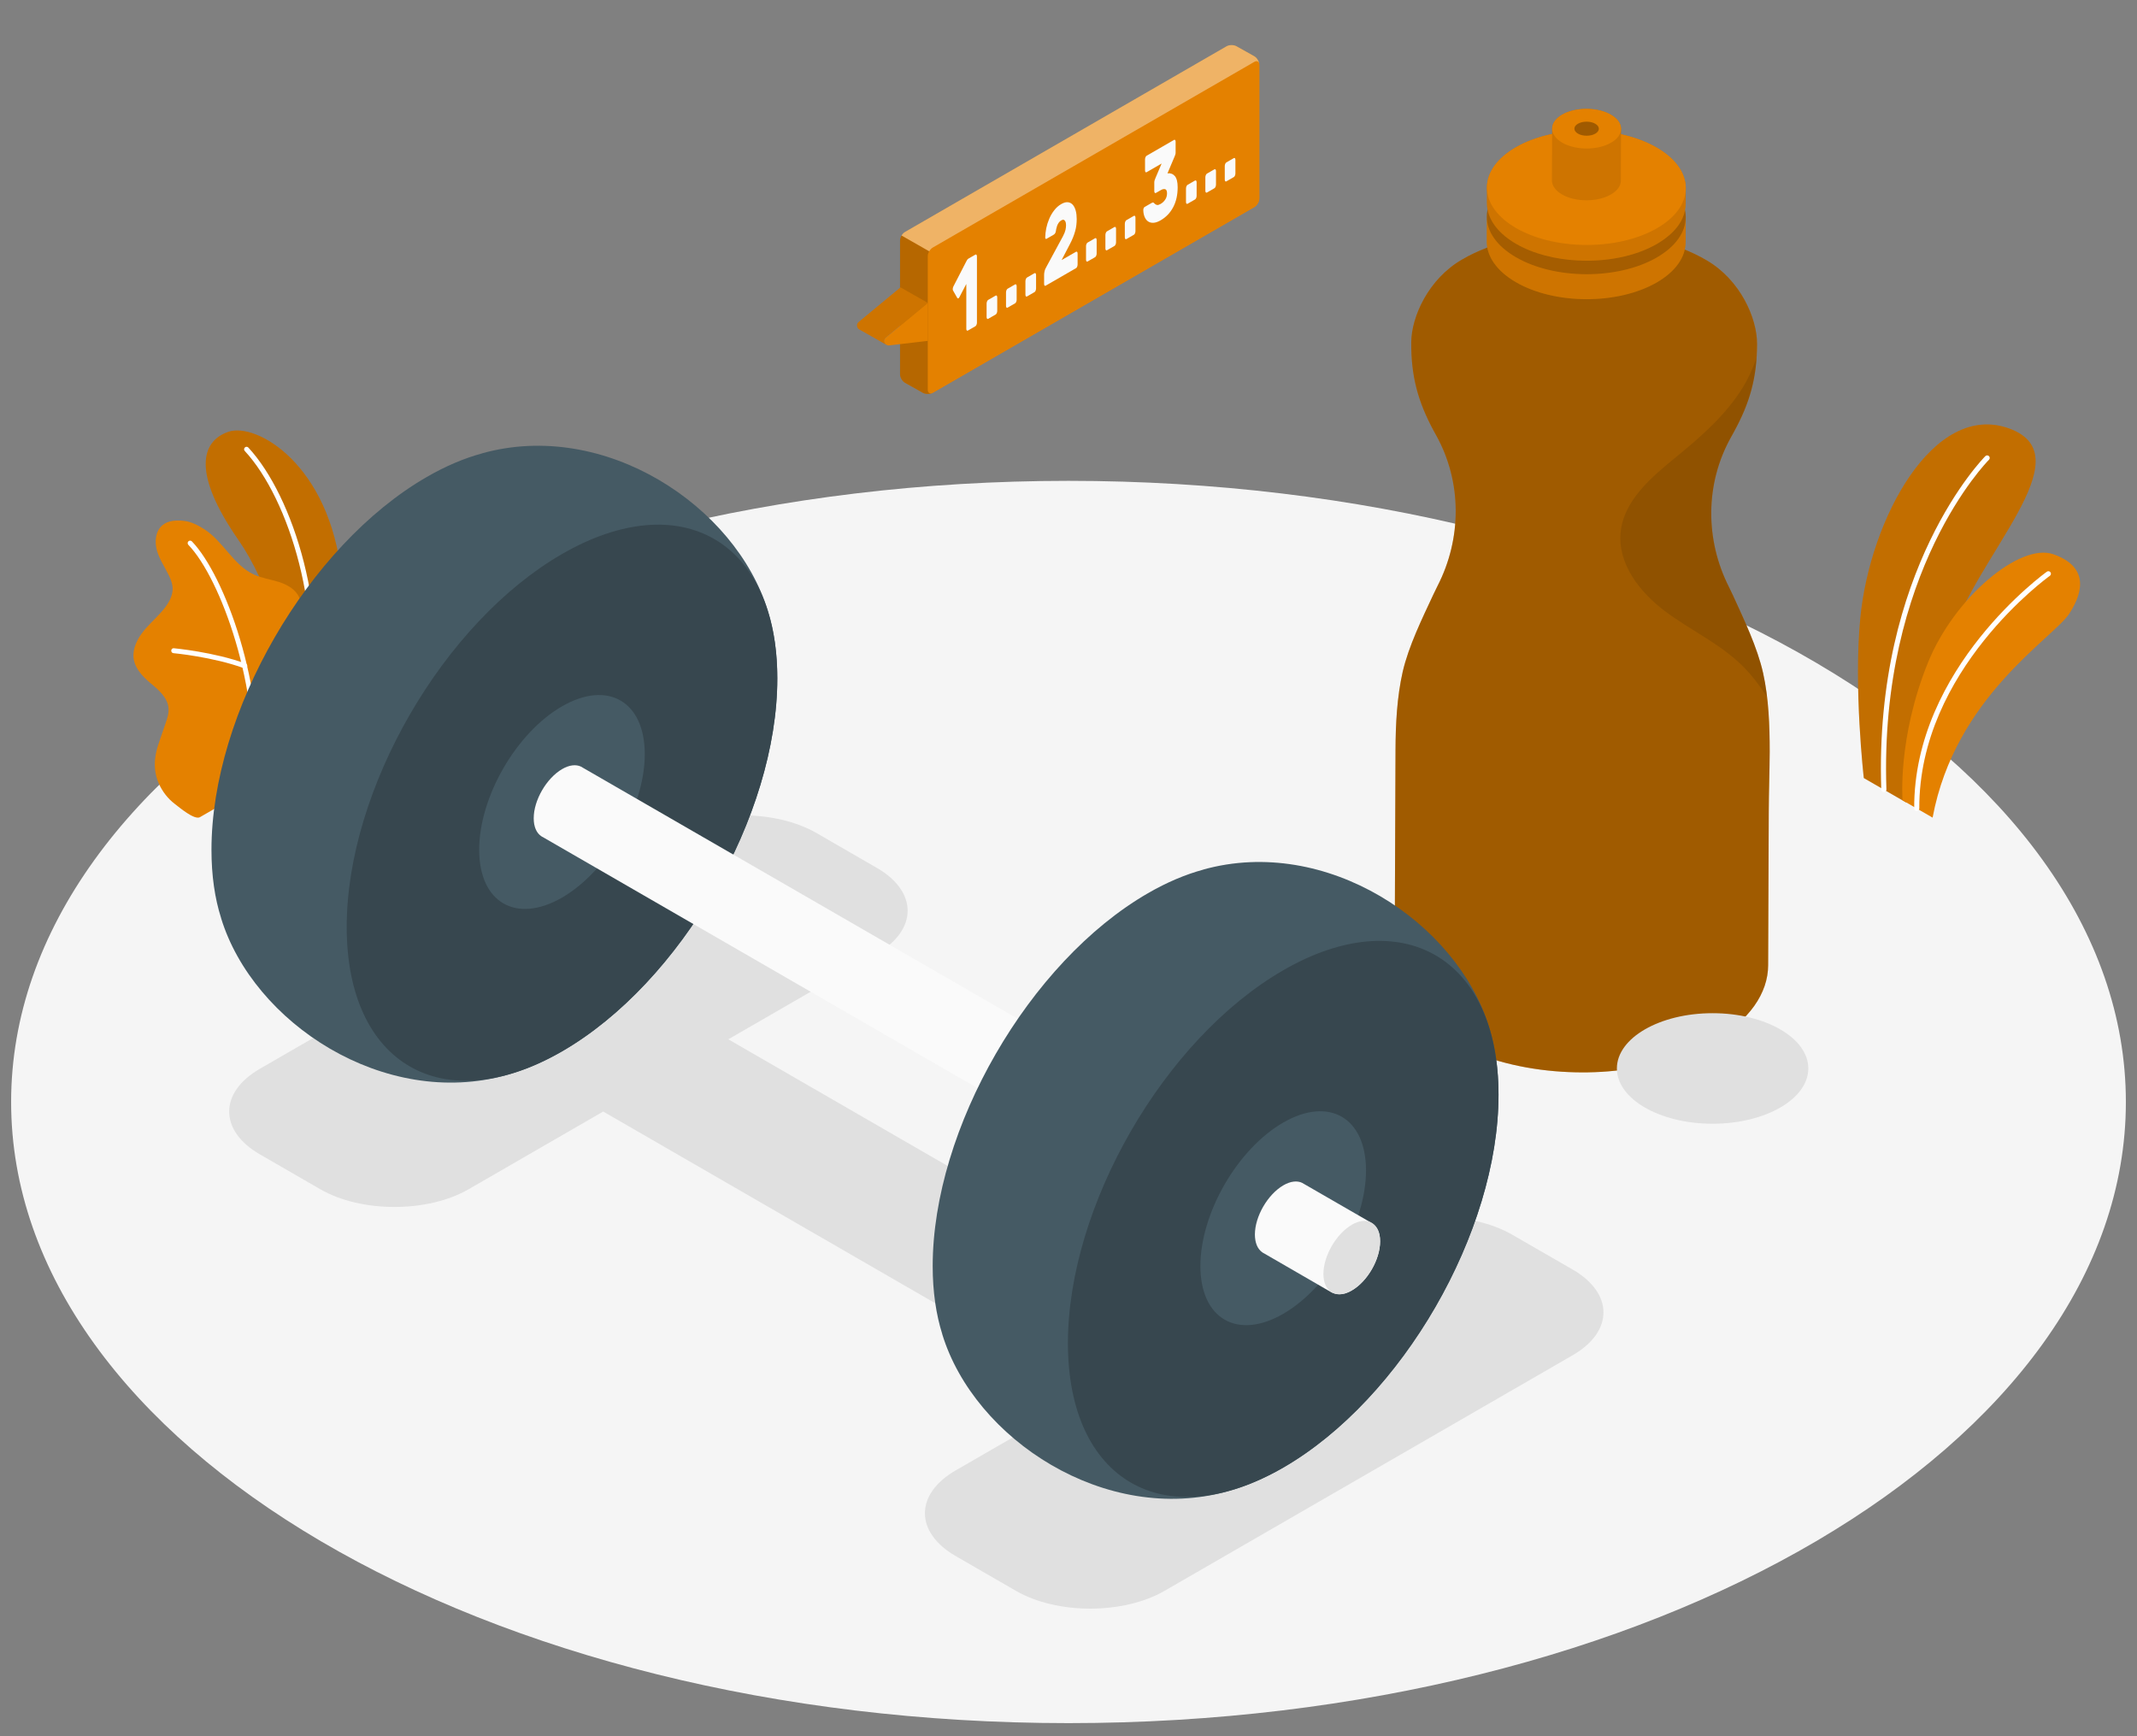 <svg width="96" height="78" viewBox="0 0 96 78" fill="none" xmlns="http://www.w3.org/2000/svg">
<rect x="0" y="0" width="96" height="78" fill="#808080" stroke="none"/>
<g id="Frame" clip-path="url(#clip0_881_6398)">
<path id="Floor_1_" d="M48 77.412C74.234 77.412 95.5 64.918 95.5 49.507C95.5 34.096 74.234 21.602 48 21.602C21.767 21.602 0.5 34.096 0.5 49.507C0.5 64.918 21.767 77.412 48 77.412Z" fill="#F5F5F5"/>
<g id="Water_2_">
<g id="XMLID_18_">
<path id="Vector" d="M79.205 30.244C78.946 29.082 78.347 27.839 77.853 26.754C77.795 26.626 77.733 26.501 77.67 26.373C76.589 24.24 76.596 21.716 77.767 19.631C77.807 19.559 77.849 19.487 77.886 19.416C78.614 18.091 78.929 16.955 78.932 15.447C78.936 14.297 78.183 12.578 76.666 11.694C76.336 11.5 75.984 11.33 75.615 11.184C74.933 10.908 74.472 10.259 74.476 9.519L74.483 7.464L67.906 7.438L67.899 9.493C67.896 10.233 67.43 10.878 66.746 11.149C66.375 11.293 66.02 11.46 65.691 11.653C64.167 12.523 63.401 14.236 63.397 15.387C63.388 16.894 63.691 18.033 64.41 19.364C64.448 19.432 64.485 19.499 64.522 19.566C65.681 21.663 65.672 24.193 64.577 26.325C64.513 26.452 64.45 26.578 64.392 26.705C63.889 27.786 63.279 29.024 63.012 30.184C62.757 31.311 62.694 32.52 62.69 33.724L62.652 43.295C62.648 44.538 63.462 45.782 65.097 46.735C66.433 47.512 68.114 47.978 69.852 48.124C70.64 48.191 71.443 48.196 72.227 48.133C73.961 47.992 75.627 47.544 76.96 46.781C78.602 45.842 79.426 44.606 79.43 43.367L79.458 36.444C79.461 35.581 79.495 34.679 79.5 33.779C79.5 32.573 79.454 31.367 79.205 30.244Z" fill="#E48100"/>
<path id="Vector_2" opacity="0.3" d="M79.205 30.244C78.946 29.082 78.347 27.839 77.853 26.754C77.795 26.626 77.733 26.501 77.67 26.373C76.589 24.24 76.596 21.716 77.767 19.631C77.807 19.559 77.849 19.487 77.886 19.416C78.614 18.091 78.929 16.955 78.932 15.447C78.936 14.297 78.183 12.578 76.666 11.694C76.336 11.5 75.984 11.33 75.615 11.184C74.933 10.908 74.472 10.259 74.476 9.519L74.483 7.464L67.906 7.438L67.899 9.493C67.896 10.233 67.43 10.878 66.746 11.149C66.375 11.293 66.02 11.46 65.691 11.653C64.167 12.523 63.401 14.236 63.397 15.387C63.388 16.894 63.691 18.033 64.41 19.364C64.448 19.432 64.485 19.499 64.522 19.566C65.681 21.663 65.672 24.193 64.577 26.325C64.513 26.452 64.45 26.578 64.392 26.705C63.889 27.786 63.279 29.024 63.012 30.184C62.757 31.311 62.694 32.52 62.69 33.724L62.652 43.295C62.648 44.538 63.462 45.782 65.097 46.735C66.433 47.512 68.114 47.978 69.852 48.124C70.64 48.191 71.443 48.196 72.227 48.133C73.961 47.992 75.627 47.544 76.96 46.781C78.602 45.842 79.426 44.606 79.43 43.367L79.458 36.444C79.461 35.581 79.495 34.679 79.5 33.779C79.5 32.573 79.454 31.367 79.205 30.244Z" fill="black"/>
<path id="Vector_3" opacity="0.1" d="M77.768 19.631C77.807 19.559 77.849 19.487 77.886 19.415C78.512 18.276 78.832 17.274 78.909 16.057C78.758 16.532 78.545 16.994 78.285 17.416C77.531 18.636 76.432 19.601 75.321 20.51C74.194 21.43 72.941 22.477 72.802 23.924C72.668 25.325 73.656 26.598 74.781 27.447C75.906 28.293 77.221 28.892 78.232 29.871C78.672 30.297 79.039 30.789 79.377 31.302C79.336 30.944 79.282 30.59 79.206 30.244C78.946 29.082 78.348 27.839 77.854 26.753C77.796 26.626 77.733 26.501 77.671 26.373C76.59 24.239 76.597 21.716 77.768 19.631Z" fill="black"/>
<g id="Group">
<path id="XMLID_23_" d="M66.792 9.733L66.788 10.839C66.781 11.498 67.217 12.164 68.091 12.674C69.831 13.687 72.658 13.699 74.411 12.699C74.845 12.449 75.177 12.159 75.395 11.848C75.613 11.542 75.722 11.213 75.724 10.881L75.729 9.758C75.729 9.659 75.722 9.559 75.696 9.459C75.59 8.9 75.168 8.355 74.432 7.928C74.411 7.915 74.388 7.903 74.367 7.894C72.619 6.915 69.838 6.917 68.112 7.903C67.372 8.325 66.941 8.865 66.832 9.42C66.802 9.524 66.792 9.629 66.792 9.733Z" fill="#E48100"/>
<path id="XMLID_22_" opacity="0.1" d="M66.792 9.733L66.788 10.839C66.781 11.498 67.217 12.164 68.091 12.674C69.831 13.687 72.658 13.699 74.411 12.699C74.845 12.449 75.177 12.159 75.395 11.848C75.613 11.542 75.722 11.213 75.724 10.881L75.729 9.758C75.729 9.659 75.722 9.559 75.696 9.459C75.59 8.9 75.168 8.355 74.432 7.928C74.411 7.915 74.388 7.903 74.367 7.894C72.619 6.915 69.838 6.917 68.112 7.903C67.372 8.325 66.941 8.865 66.832 9.42C66.802 9.524 66.792 9.629 66.792 9.733Z" fill="black"/>
<path id="XMLID_21_" opacity="0.2" d="M74.411 11.577C76.16 10.577 76.167 8.944 74.425 7.928C72.683 6.915 69.856 6.903 68.107 7.903C66.358 8.903 66.351 10.538 68.093 11.551C69.835 12.565 72.662 12.576 74.411 11.577Z" fill="black"/>
<path id="XMLID_20_" d="M66.797 8.441L66.795 9.106C66.795 9.211 66.802 9.315 66.827 9.419C66.934 9.976 67.361 10.519 68.096 10.948C68.875 11.402 69.872 11.653 70.886 11.702C72.148 11.767 73.446 11.525 74.416 10.969C74.85 10.718 75.177 10.433 75.399 10.122C75.552 9.911 75.647 9.686 75.692 9.459C75.717 9.359 75.726 9.255 75.726 9.155L75.729 8.468C75.731 7.805 75.3 7.144 74.43 6.636C74.351 6.592 74.274 6.548 74.191 6.509C72.438 5.62 69.779 5.655 68.11 6.611C67.235 7.116 66.795 7.777 66.797 8.441Z" fill="#E48100"/>
<path id="XMLID_19_" opacity="0.1" d="M66.797 8.441L66.795 9.106C66.795 9.211 66.802 9.315 66.827 9.419C66.934 9.976 67.361 10.519 68.096 10.948C68.875 11.402 69.872 11.653 70.886 11.702C72.148 11.767 73.446 11.525 74.416 10.969C74.85 10.718 75.177 10.433 75.399 10.122C75.552 9.911 75.647 9.686 75.692 9.459C75.717 9.359 75.726 9.255 75.726 9.155L75.729 8.468C75.731 7.805 75.3 7.144 74.43 6.636C74.351 6.592 74.274 6.548 74.191 6.509C72.438 5.62 69.779 5.655 68.11 6.611C67.235 7.116 66.795 7.777 66.797 8.441Z" fill="black"/>
<path id="Vector_4" d="M66.797 8.419C66.792 9.839 68.787 10.996 71.255 11.005C73.722 11.015 75.726 9.874 75.731 8.454C75.736 7.035 73.741 5.878 71.273 5.868C68.808 5.859 66.802 7 66.797 8.419Z" fill="#E48100"/>
</g>
</g>
<path id="XMLID_17_" d="M69.726 5.784L69.717 8.096C69.717 8.133 69.719 8.168 69.728 8.205C69.765 8.398 69.914 8.586 70.169 8.734C70.438 8.892 70.784 8.978 71.136 8.994C71.575 9.017 72.022 8.934 72.358 8.741C72.509 8.655 72.623 8.555 72.699 8.449C72.753 8.375 72.785 8.298 72.801 8.219C72.811 8.184 72.813 8.15 72.813 8.115L72.822 5.793C72.822 5.564 72.674 5.334 72.372 5.158C72.344 5.141 72.319 5.128 72.289 5.114C71.681 4.805 70.76 4.817 70.18 5.148C69.879 5.325 69.726 5.554 69.726 5.784Z" fill="#E48100"/>
<path id="XMLID_8_" opacity="0.1" d="M69.726 5.784L69.717 8.096C69.717 8.133 69.719 8.168 69.728 8.205C69.765 8.398 69.914 8.586 70.169 8.734C70.438 8.892 70.784 8.978 71.136 8.994C71.575 9.017 72.022 8.934 72.358 8.741C72.509 8.655 72.623 8.555 72.699 8.449C72.753 8.375 72.785 8.298 72.801 8.219C72.811 8.184 72.813 8.15 72.813 8.115L72.822 5.793C72.822 5.564 72.674 5.334 72.372 5.158C72.344 5.141 72.319 5.128 72.289 5.114C71.681 4.805 70.76 4.817 70.18 5.148C69.879 5.325 69.726 5.554 69.726 5.784Z" fill="black"/>
<path id="Vector_5" d="M69.726 5.777C69.724 6.268 70.415 6.67 71.27 6.672C72.126 6.674 72.82 6.28 72.822 5.788C72.825 5.297 72.133 4.895 71.278 4.893C70.422 4.888 69.728 5.285 69.726 5.777Z" fill="#E48100"/>
<path id="Vector_6" opacity="0.5" d="M70.726 5.779C70.726 5.953 70.971 6.097 71.273 6.097C71.577 6.099 71.823 5.958 71.825 5.784C71.825 5.61 71.579 5.466 71.278 5.466C70.976 5.466 70.726 5.605 70.726 5.779Z" fill="#E48100"/>
<path id="Vector_7" opacity="0.3" d="M70.726 5.779C70.726 5.953 70.971 6.097 71.273 6.097C71.577 6.099 71.823 5.958 71.825 5.784C71.825 5.61 71.579 5.466 71.278 5.466C70.976 5.466 70.726 5.605 70.726 5.779Z" fill="black"/>
</g>
<path id="Shadow_2_" d="M76.934 50.484C79.309 50.484 81.234 49.373 81.234 48.001C81.234 46.63 79.309 45.518 76.934 45.518C74.56 45.518 72.635 46.63 72.635 48.001C72.635 49.373 74.56 50.484 76.934 50.484Z" fill="#E0E0E0"/>
<g id="Plants_2_">
<g id="XMLID_49_">
<path id="XMLID_52_" d="M85.625 36.049L83.727 34.954C83.727 34.954 83.263 30.891 83.572 27.745C84.006 23.324 86.862 18.003 90.269 19.254C93.676 20.503 88.707 25.007 87.6 28.757C86.495 32.506 85.625 36.049 85.625 36.049Z" fill="#E48100"/>
<path id="XMLID_51_" opacity="0.15" d="M85.625 36.049L83.727 34.954C83.727 34.954 83.263 30.891 83.572 27.745C84.006 23.324 86.862 18.003 90.269 19.254C93.676 20.503 88.707 25.007 87.6 28.757C86.495 32.506 85.625 36.049 85.625 36.049Z" fill="black"/>
<path id="XMLID_50_" d="M84.627 35.589C84.629 35.589 84.629 35.589 84.631 35.589C84.695 35.587 84.745 35.533 84.743 35.47C84.41 25.646 89.299 20.704 89.349 20.656C89.395 20.612 89.395 20.538 89.351 20.493C89.305 20.447 89.233 20.447 89.188 20.491C89.138 20.54 84.175 25.553 84.512 35.476C84.516 35.539 84.566 35.589 84.627 35.589Z" fill="white"/>
</g>
<g id="XMLID_46_">
<path id="XMLID_48_" d="M86.818 36.732L85.468 35.953C85.468 35.953 85.239 33.165 86.605 29.778C87.796 26.829 90.747 24.383 92.232 24.897C93.718 25.411 93.68 26.464 92.957 27.57C92.232 28.675 87.827 31.307 86.818 36.732Z" fill="#E48100"/>
<path id="XMLID_47_" d="M86.105 36.435C86.168 36.435 86.22 36.383 86.22 36.32C86.194 30.108 92.025 25.911 92.085 25.869C92.137 25.833 92.149 25.761 92.113 25.71C92.077 25.658 92.005 25.646 91.953 25.682C91.894 25.724 85.965 29.991 85.991 36.322C85.991 36.385 86.043 36.435 86.105 36.435Z" fill="white"/>
</g>
</g>
<g id="Plants_1_">
<g id="XMLID_39_">
<g id="XMLID_44_">
<path id="XMLID_45_" d="M13.167 34.295L14.766 33.371C14.766 33.371 15.718 29.416 15.34 25.855C14.806 20.851 11.512 18.967 10.26 19.399C9.007 19.831 8.645 21.287 10.718 24.268C11.94 26.026 13.442 29.689 13.167 34.295Z" fill="#E48100"/>
</g>
<g id="XMLID_42_" opacity="0.15">
<path id="XMLID_43_" d="M13.167 34.295L14.766 33.371C14.766 33.371 15.718 29.416 15.34 25.855C14.806 20.851 11.512 18.967 10.26 19.399C9.007 19.831 8.645 21.287 10.718 24.268C11.94 26.026 13.442 29.689 13.167 34.295Z" fill="black"/>
</g>
<g id="XMLID_40_">
<path id="XMLID_41_" d="M13.83 32.351C13.824 32.351 13.82 32.351 13.814 32.349C13.755 32.337 13.715 32.279 13.727 32.22C14.603 27.604 12.992 22.418 10.995 20.259C10.953 20.214 10.955 20.144 11.001 20.102C11.046 20.06 11.116 20.062 11.158 20.108C13.191 22.307 14.834 27.578 13.946 32.261C13.934 32.315 13.884 32.353 13.83 32.351Z" fill="white"/>
</g>
</g>
<g id="XMLID_32_">
<g id="XMLID_37_">
<path id="XMLID_38_" d="M8.977 36.714C8.724 36.843 8.053 36.268 7.866 36.127C7.545 35.888 7.293 35.559 7.131 35.193C6.944 34.767 6.914 34.321 7.002 33.864C7.048 33.627 7.125 33.398 7.205 33.172C7.283 32.948 7.358 32.723 7.436 32.5C7.512 32.279 7.589 32.052 7.571 31.819C7.535 31.351 7.139 31.003 6.777 30.704C6.376 30.372 5.964 29.939 5.996 29.38C6.02 28.948 6.265 28.558 6.55 28.231C6.834 27.904 7.169 27.622 7.428 27.275C7.615 27.026 7.766 26.729 7.755 26.419C7.747 26.226 7.677 26.04 7.593 25.865C7.414 25.491 7.169 25.142 7.054 24.744C6.936 24.346 6.98 23.858 7.3 23.593C7.563 23.376 7.938 23.362 8.276 23.402C8.589 23.438 8.89 23.595 9.156 23.762C10.021 24.302 10.477 25.381 11.401 25.809C11.757 25.975 12.155 26.026 12.53 26.146C12.904 26.265 13.283 26.479 13.44 26.839C13.752 27.548 13.066 28.37 13.273 29.117C13.456 29.778 14.075 30.059 14.4 30.662C14.541 30.927 14.563 31.224 14.523 31.523C14.455 32.026 14.362 32.393 14.091 32.943C13.868 33.397 13.237 34.257 13.237 34.257C13.237 34.257 9.015 36.694 8.977 36.714Z" fill="#E48100"/>
</g>
<g id="XMLID_35_">
<path id="XMLID_36_" d="M11.427 35.438C11.425 35.438 11.423 35.438 11.423 35.438C11.361 35.431 11.315 35.378 11.321 35.316C11.725 30.925 9.897 25.965 8.461 24.477C8.42 24.433 8.42 24.363 8.463 24.32C8.507 24.278 8.577 24.278 8.621 24.322C10.086 25.839 11.952 30.883 11.542 35.336C11.536 35.396 11.484 35.441 11.427 35.438Z" fill="white"/>
</g>
<g id="XMLID_33_">
<path id="XMLID_34_" d="M10.991 30.025C10.98 30.025 10.969 30.023 10.959 30.019C9.567 29.511 7.81 29.344 7.792 29.344C7.731 29.338 7.687 29.284 7.693 29.223C7.699 29.161 7.747 29.115 7.814 29.123C7.832 29.125 9.618 29.292 11.036 29.812C11.094 29.832 11.124 29.898 11.102 29.953C11.082 29.999 11.036 30.027 10.991 30.025Z" fill="white"/>
</g>
</g>
</g>
<g id="Group 14">
<path id="Shadow_1_" d="M45.644 71.472L42.931 69.906C41.09 68.843 41.09 67.122 42.931 66.059L48.977 62.569L27.097 49.936L21.052 53.427C19.211 54.489 16.229 54.489 14.388 53.427L11.676 51.861C9.835 50.798 9.835 49.077 11.676 48.014L30.017 37.425C31.858 36.363 34.84 36.363 36.681 37.425L39.393 38.992C41.234 40.054 41.234 41.775 39.393 42.838L32.717 46.691L54.597 59.324L61.273 55.471C63.113 54.408 66.095 54.408 67.936 55.471L70.651 57.037C72.492 58.099 72.492 59.821 70.651 60.883L52.31 71.472C50.469 72.534 47.484 72.534 45.644 71.472Z" fill="#E0E0E0"/>
<g id="Dumbbell_2_">
<g id="XMLID_28_">
<path id="XMLID_31_" d="M34.493 27.44C33.051 22.727 27.158 18.825 21.65 20.368L21.653 20.37C20.86 20.585 20.029 20.933 19.172 21.428C13.831 24.51 9.5 32.009 9.5 38.181C9.5 39.334 9.65 40.359 9.932 41.242H9.93C11.372 45.958 17.264 49.835 22.773 48.293H22.77C23.56 48.078 24.389 47.729 25.246 47.235C30.587 44.15 34.918 36.651 34.918 30.481C34.918 29.335 34.77 28.318 34.493 27.44Z" fill="#455A64"/>
<path id="XMLID_30_" d="M25.247 47.233C30.587 44.148 34.919 36.649 34.919 30.48C34.919 24.31 30.587 21.808 25.247 24.89C19.905 27.973 15.575 35.472 15.575 41.644C15.575 47.816 19.905 50.315 25.247 47.233Z" fill="#37474F"/>
<path id="XMLID_29_" d="M25.246 31.733C27.301 30.546 28.965 31.508 28.965 33.882C28.965 36.255 27.299 39.139 25.246 40.326C23.19 41.512 21.526 40.55 21.526 38.177C21.526 35.804 23.19 32.919 25.246 31.733Z" fill="#455A64"/>
<path id="Vector_8" d="M26.518 35.292C26.518 36.104 25.952 37.09 25.248 37.501C24.921 37.692 24.618 37.721 24.393 37.613C24.36 37.599 24.329 37.58 24.3 37.558C24.095 37.413 23.973 37.138 23.973 36.761C23.973 35.949 24.546 34.963 25.248 34.552C25.575 34.361 25.873 34.333 26.098 34.44L26.191 34.495C26.396 34.636 26.518 34.91 26.518 35.292Z" fill="#37474F"/>
</g>
<path id="Vector_9" d="M46.953 47.089C46.953 47.901 46.387 48.887 45.683 49.293C45.478 49.415 45.296 49.465 45.132 49.465C44.981 49.465 44.843 49.422 44.707 49.343L24.396 37.613C24.362 37.599 24.331 37.58 24.302 37.558C24.097 37.413 23.975 37.138 23.975 36.761C23.975 35.949 24.548 34.963 25.25 34.552C25.577 34.361 25.876 34.333 26.1 34.44L26.193 34.495L46.504 46.22C46.791 46.385 46.953 46.636 46.953 47.089Z" fill="#FAFAFA"/>
<g id="XMLID_24_">
<path id="XMLID_27_" d="M66.892 46.139C65.45 41.426 59.56 37.525 54.05 39.067L54.052 39.069C53.259 39.284 52.428 39.633 51.571 40.127C46.23 43.209 41.899 50.709 41.899 56.88C41.899 58.034 42.052 59.058 42.331 59.941H42.329C43.771 64.657 49.664 68.534 55.172 66.992H55.169C55.96 66.777 56.788 66.428 57.645 65.934C62.986 62.849 67.317 55.35 67.317 49.181C67.317 48.035 67.169 47.017 66.892 46.139Z" fill="#455A64"/>
<path id="XMLID_26_" d="M57.646 65.932C62.987 62.848 67.318 55.348 67.318 49.179C67.318 43.009 62.987 40.507 57.646 43.59C52.305 46.672 47.974 54.171 47.974 60.343C47.974 66.515 52.302 69.017 57.646 65.932Z" fill="#37474F"/>
<path id="XMLID_25_" d="M57.645 50.432C59.701 49.245 61.365 50.208 61.365 52.581C61.365 54.954 59.698 57.838 57.645 59.025C55.589 60.212 53.925 59.249 53.925 56.876C53.925 54.503 55.589 51.619 57.645 50.432Z" fill="#455A64"/>
<path id="Vector_10" d="M58.917 53.991C58.917 54.803 58.352 55.789 57.647 56.2C57.32 56.391 57.017 56.419 56.792 56.312C56.759 56.298 56.728 56.279 56.699 56.257C56.494 56.111 56.372 55.837 56.372 55.46C56.372 54.648 56.945 53.662 57.647 53.251C57.974 53.06 58.273 53.032 58.497 53.139L58.59 53.194C58.796 53.337 58.917 53.609 58.917 53.991Z" fill="#37474F"/>
</g>
<path id="Vector_11" d="M61.998 55.771C61.998 56.583 61.432 57.569 60.728 57.974C60.523 58.096 60.341 58.146 60.176 58.146C60.026 58.146 59.888 58.103 59.752 58.025L56.793 56.313C56.76 56.298 56.729 56.279 56.7 56.258C56.495 56.112 56.373 55.838 56.373 55.46C56.373 54.649 56.946 53.663 57.648 53.252C57.975 53.061 58.274 53.032 58.498 53.14L58.591 53.195L61.549 54.902C61.836 55.066 61.998 55.317 61.998 55.771Z" fill="#FAFAFA"/>
<path id="Vector_12" d="M61.998 55.764C61.998 56.575 61.432 57.561 60.727 57.972C60.4 58.163 60.097 58.192 59.873 58.084C59.839 58.07 59.808 58.051 59.779 58.029C59.574 57.884 59.452 57.609 59.452 57.232C59.452 56.42 60.025 55.434 60.727 55.023C61.054 54.832 61.353 54.804 61.577 54.911L61.67 54.966C61.876 55.109 61.998 55.382 61.998 55.764Z" fill="#E0E0E0"/>
</g>
</g>
<g id="Speach_Bubble_1_">
<g id="Group_2">
<path id="XMLID_7_" d="M55.102 2.08L40.657 10.421C40.533 10.493 40.434 10.664 40.434 10.808V16.816C40.434 16.957 40.533 17.13 40.658 17.2L41.457 17.648C41.581 17.718 41.782 17.718 41.903 17.646L56.349 9.304C56.472 9.233 56.572 9.061 56.572 8.918V2.91C56.572 2.769 56.472 2.595 56.346 2.526L55.548 2.078C55.425 2.008 55.225 2.01 55.102 2.08Z" fill="#E48100"/>
<path id="XMLID_6_" d="M41.68 17.516V11.508C41.68 11.367 41.78 11.194 41.903 11.122L56.348 2.78C56.472 2.709 56.572 2.766 56.572 2.91V8.916C56.572 9.057 56.472 9.23 56.348 9.302L41.903 17.644C41.78 17.715 41.68 17.658 41.68 17.516Z" fill="#E48100"/>
<path id="XMLID_5_" opacity="0.2" d="M41.903 17.644C41.784 17.714 41.569 17.716 41.455 17.646L40.657 17.198C40.533 17.128 40.431 16.957 40.431 16.816V10.808C40.431 10.734 40.459 10.652 40.503 10.581L41.744 11.29C41.702 11.359 41.678 11.437 41.678 11.508V17.515C41.68 17.646 41.772 17.72 41.903 17.644Z" fill="black"/>
<path id="XMLID_4_" opacity="0.4" d="M56.568 2.868C56.55 2.756 56.458 2.715 56.346 2.78L41.901 11.122C41.839 11.158 41.784 11.22 41.744 11.29L40.501 10.581C40.541 10.513 40.595 10.455 40.655 10.421L55.1 2.079C55.223 2.008 55.422 2.008 55.546 2.077L56.344 2.525C56.458 2.589 56.552 2.737 56.568 2.868Z" fill="white"/>
</g>
<g id="Group_3">
<path id="XMLID_3_" d="M39.822 15.492C39.683 15.408 38.635 14.818 38.599 14.799C38.496 14.735 38.46 14.583 38.556 14.48L40.452 12.911L41.678 13.608L39.782 15.177C39.691 15.278 39.729 15.424 39.822 15.492Z" fill="#E48100"/>
<path id="XMLID_2_" opacity="0.1" d="M39.822 15.492C39.683 15.408 38.635 14.818 38.599 14.799C38.496 14.735 38.46 14.583 38.556 14.48L40.452 12.911L41.678 13.608L39.782 15.177C39.691 15.278 39.729 15.424 39.822 15.492Z" fill="black"/>
<path id="XMLID_1_" d="M41.68 13.609L39.784 15.179C39.655 15.316 39.751 15.505 39.912 15.521L41.68 15.314V13.609Z" fill="#E48100"/>
</g>
<g id="Group_4">
<path id="Vector_13" d="M42.813 13.052C42.801 13.032 42.797 13.004 42.801 12.968C42.805 12.933 42.813 12.901 42.829 12.869L43.385 11.79C43.399 11.764 43.415 11.732 43.435 11.696C43.455 11.66 43.476 11.634 43.502 11.62L43.817 11.439C43.837 11.427 43.853 11.431 43.867 11.447C43.881 11.463 43.887 11.489 43.887 11.523V14.492C43.887 14.526 43.881 14.559 43.867 14.591C43.853 14.623 43.837 14.645 43.817 14.657L43.478 14.852C43.46 14.862 43.443 14.86 43.429 14.844C43.415 14.828 43.409 14.803 43.409 14.769V12.757L43.1 13.349C43.084 13.379 43.068 13.399 43.048 13.405C43.03 13.411 43.014 13.405 43.002 13.383L42.813 13.052Z" fill="#FAFAFA"/>
<path id="Vector_14" d="M44.799 13.964C44.799 13.998 44.793 14.032 44.779 14.064C44.765 14.095 44.749 14.117 44.729 14.129L44.39 14.325C44.373 14.335 44.355 14.332 44.341 14.316C44.327 14.301 44.321 14.275 44.321 14.241V13.639C44.321 13.606 44.327 13.572 44.341 13.54C44.355 13.508 44.37 13.486 44.39 13.474L44.729 13.279C44.747 13.269 44.765 13.271 44.779 13.287C44.793 13.303 44.799 13.329 44.799 13.363V13.964Z" fill="#FAFAFA"/>
<path id="Vector_15" d="M45.671 13.462C45.671 13.496 45.665 13.53 45.651 13.562C45.637 13.594 45.621 13.615 45.601 13.627L45.263 13.822C45.245 13.832 45.227 13.831 45.213 13.815C45.199 13.799 45.193 13.773 45.193 13.739V13.137C45.193 13.104 45.199 13.07 45.213 13.038C45.227 13.006 45.243 12.984 45.263 12.972L45.601 12.777C45.619 12.767 45.637 12.769 45.651 12.785C45.665 12.801 45.671 12.827 45.671 12.861V13.462Z" fill="#FAFAFA"/>
<path id="Vector_16" d="M46.543 12.958C46.543 12.992 46.535 13.026 46.523 13.058C46.509 13.09 46.493 13.111 46.473 13.123L46.135 13.319C46.117 13.329 46.099 13.327 46.085 13.311C46.071 13.295 46.065 13.269 46.065 13.235V12.634C46.065 12.6 46.073 12.566 46.085 12.534C46.099 12.502 46.115 12.48 46.135 12.468L46.473 12.273C46.491 12.263 46.509 12.265 46.523 12.281C46.537 12.297 46.543 12.323 46.543 12.357V12.958Z" fill="#FAFAFA"/>
<path id="Vector_17" d="M48.369 9.844C48.369 9.934 48.363 10.021 48.353 10.111C48.343 10.199 48.325 10.29 48.3 10.382C48.274 10.475 48.242 10.571 48.202 10.671C48.162 10.77 48.112 10.876 48.053 10.987L47.69 11.684L48.339 11.31C48.357 11.3 48.375 11.302 48.389 11.318C48.403 11.334 48.409 11.36 48.409 11.393V11.881C48.409 11.915 48.401 11.949 48.389 11.981C48.377 12.013 48.359 12.035 48.339 12.047L46.973 12.835C46.953 12.847 46.937 12.843 46.923 12.827C46.91 12.811 46.904 12.785 46.904 12.752V12.355C46.904 12.306 46.91 12.254 46.922 12.198C46.933 12.142 46.951 12.09 46.979 12.041L47.752 10.611C47.812 10.495 47.849 10.402 47.865 10.326C47.881 10.25 47.889 10.183 47.889 10.121C47.889 10.099 47.887 10.071 47.883 10.035C47.879 9.999 47.869 9.968 47.853 9.938C47.837 9.908 47.816 9.888 47.788 9.876C47.76 9.864 47.72 9.874 47.672 9.902C47.624 9.93 47.585 9.968 47.555 10.013C47.525 10.059 47.501 10.107 47.485 10.153C47.469 10.199 47.457 10.244 47.449 10.286C47.441 10.328 47.435 10.36 47.433 10.382C47.425 10.43 47.411 10.466 47.393 10.489C47.376 10.513 47.354 10.533 47.33 10.547L47.011 10.73C46.995 10.74 46.981 10.736 46.971 10.724C46.959 10.71 46.955 10.691 46.955 10.663C46.957 10.533 46.973 10.396 47.001 10.252C47.031 10.109 47.075 9.968 47.135 9.828C47.194 9.689 47.268 9.563 47.358 9.448C47.447 9.332 47.551 9.239 47.672 9.169C47.786 9.103 47.887 9.075 47.973 9.085C48.061 9.095 48.132 9.133 48.192 9.199C48.25 9.265 48.295 9.354 48.325 9.466C48.355 9.577 48.369 9.703 48.369 9.844Z" fill="#FAFAFA"/>
<path id="Vector_18" d="M49.265 11.387C49.265 11.421 49.259 11.455 49.245 11.487C49.231 11.519 49.215 11.541 49.196 11.553L48.857 11.748C48.839 11.758 48.821 11.756 48.807 11.74C48.793 11.724 48.787 11.698 48.787 11.664V11.063C48.787 11.029 48.793 10.995 48.807 10.963C48.821 10.931 48.837 10.909 48.857 10.898L49.196 10.702C49.214 10.692 49.231 10.694 49.245 10.71C49.259 10.726 49.265 10.752 49.265 10.786V11.387Z" fill="#FAFAFA"/>
<path id="Vector_19" d="M50.136 10.883C50.136 10.917 50.13 10.951 50.116 10.983C50.102 11.015 50.086 11.037 50.066 11.049L49.727 11.244C49.709 11.254 49.691 11.252 49.678 11.236C49.664 11.22 49.658 11.194 49.658 11.16V10.559C49.658 10.525 49.664 10.491 49.678 10.459C49.691 10.428 49.707 10.406 49.727 10.394L50.066 10.198C50.084 10.188 50.102 10.191 50.116 10.206C50.13 10.222 50.136 10.248 50.136 10.282V10.883Z" fill="#FAFAFA"/>
<path id="Vector_20" d="M51.008 10.382C51.008 10.415 51 10.449 50.988 10.481C50.974 10.513 50.958 10.535 50.938 10.547L50.599 10.742C50.582 10.752 50.564 10.75 50.55 10.734C50.536 10.718 50.53 10.692 50.53 10.658V10.057C50.53 10.023 50.538 9.989 50.55 9.957C50.564 9.926 50.58 9.904 50.599 9.892L50.938 9.697C50.956 9.687 50.974 9.689 50.988 9.704C51.002 9.72 51.008 9.746 51.008 9.78V10.382Z" fill="#FAFAFA"/>
<path id="Vector_21" d="M52.742 6.285C52.76 6.275 52.778 6.277 52.792 6.293C52.806 6.309 52.812 6.335 52.812 6.369V6.857C52.812 6.891 52.806 6.925 52.794 6.958C52.782 6.992 52.77 7.022 52.76 7.046L52.447 7.787C52.581 7.771 52.691 7.811 52.776 7.908C52.86 8.006 52.904 8.173 52.904 8.412C52.904 8.759 52.836 9.057 52.702 9.31C52.569 9.563 52.38 9.758 52.139 9.898C52.015 9.969 51.906 10.007 51.808 10.009C51.713 10.013 51.633 9.989 51.567 9.942C51.502 9.894 51.452 9.826 51.416 9.736C51.38 9.649 51.362 9.547 51.36 9.436C51.36 9.408 51.366 9.382 51.376 9.354C51.388 9.328 51.4 9.31 51.416 9.3L51.743 9.113C51.778 9.093 51.806 9.091 51.826 9.109C51.844 9.127 51.866 9.147 51.89 9.167C51.914 9.187 51.944 9.201 51.98 9.209C52.017 9.217 52.069 9.201 52.139 9.161C52.222 9.113 52.29 9.049 52.344 8.968C52.398 8.888 52.426 8.794 52.426 8.687C52.426 8.579 52.398 8.518 52.344 8.5C52.29 8.482 52.221 8.498 52.139 8.546L51.924 8.669C51.904 8.681 51.888 8.677 51.874 8.661C51.86 8.645 51.854 8.619 51.854 8.585V8.191C51.854 8.157 51.86 8.123 51.872 8.09C51.884 8.056 51.896 8.024 51.908 7.996L52.183 7.347L51.508 7.737C51.49 7.747 51.472 7.745 51.458 7.729C51.444 7.713 51.438 7.687 51.438 7.653V7.164C51.438 7.13 51.444 7.096 51.458 7.064C51.472 7.032 51.488 7.01 51.508 6.998L52.742 6.285Z" fill="#FAFAFA"/>
<path id="Vector_22" d="M53.756 8.795C53.756 8.828 53.748 8.862 53.736 8.894C53.722 8.926 53.706 8.948 53.686 8.96L53.347 9.155C53.33 9.165 53.312 9.163 53.298 9.147C53.284 9.131 53.278 9.105 53.278 9.071V8.47C53.278 8.436 53.286 8.402 53.298 8.37C53.312 8.339 53.328 8.317 53.347 8.305L53.686 8.11C53.704 8.1 53.722 8.102 53.736 8.118C53.75 8.133 53.756 8.159 53.756 8.193V8.795Z" fill="#FAFAFA"/>
<path id="Vector_23" d="M54.626 8.291C54.626 8.325 54.618 8.358 54.606 8.39C54.592 8.422 54.576 8.444 54.556 8.456L54.218 8.651C54.2 8.661 54.182 8.659 54.168 8.643C54.154 8.627 54.148 8.601 54.148 8.568V7.966C54.148 7.932 54.156 7.898 54.168 7.867C54.182 7.835 54.198 7.813 54.218 7.801L54.556 7.606C54.574 7.596 54.592 7.598 54.606 7.614C54.62 7.63 54.626 7.655 54.626 7.689V8.291Z" fill="#FAFAFA"/>
<path id="Vector_24" d="M55.498 7.789C55.498 7.823 55.492 7.857 55.478 7.888C55.464 7.92 55.448 7.942 55.428 7.954L55.09 8.149C55.072 8.159 55.054 8.157 55.04 8.141C55.026 8.125 55.02 8.099 55.02 8.066V7.462C55.02 7.428 55.026 7.395 55.04 7.363C55.054 7.331 55.07 7.309 55.09 7.297L55.428 7.102C55.446 7.092 55.464 7.094 55.478 7.11C55.492 7.126 55.498 7.152 55.498 7.185V7.789Z" fill="#FAFAFA"/>
</g>
</g>
</g>
<defs>
<clipPath id="clip0_881_6398">
<rect width="95" height="77.386" fill="white" transform="translate(0.5 0.025)"/>
</clipPath>
</defs>
</svg>
